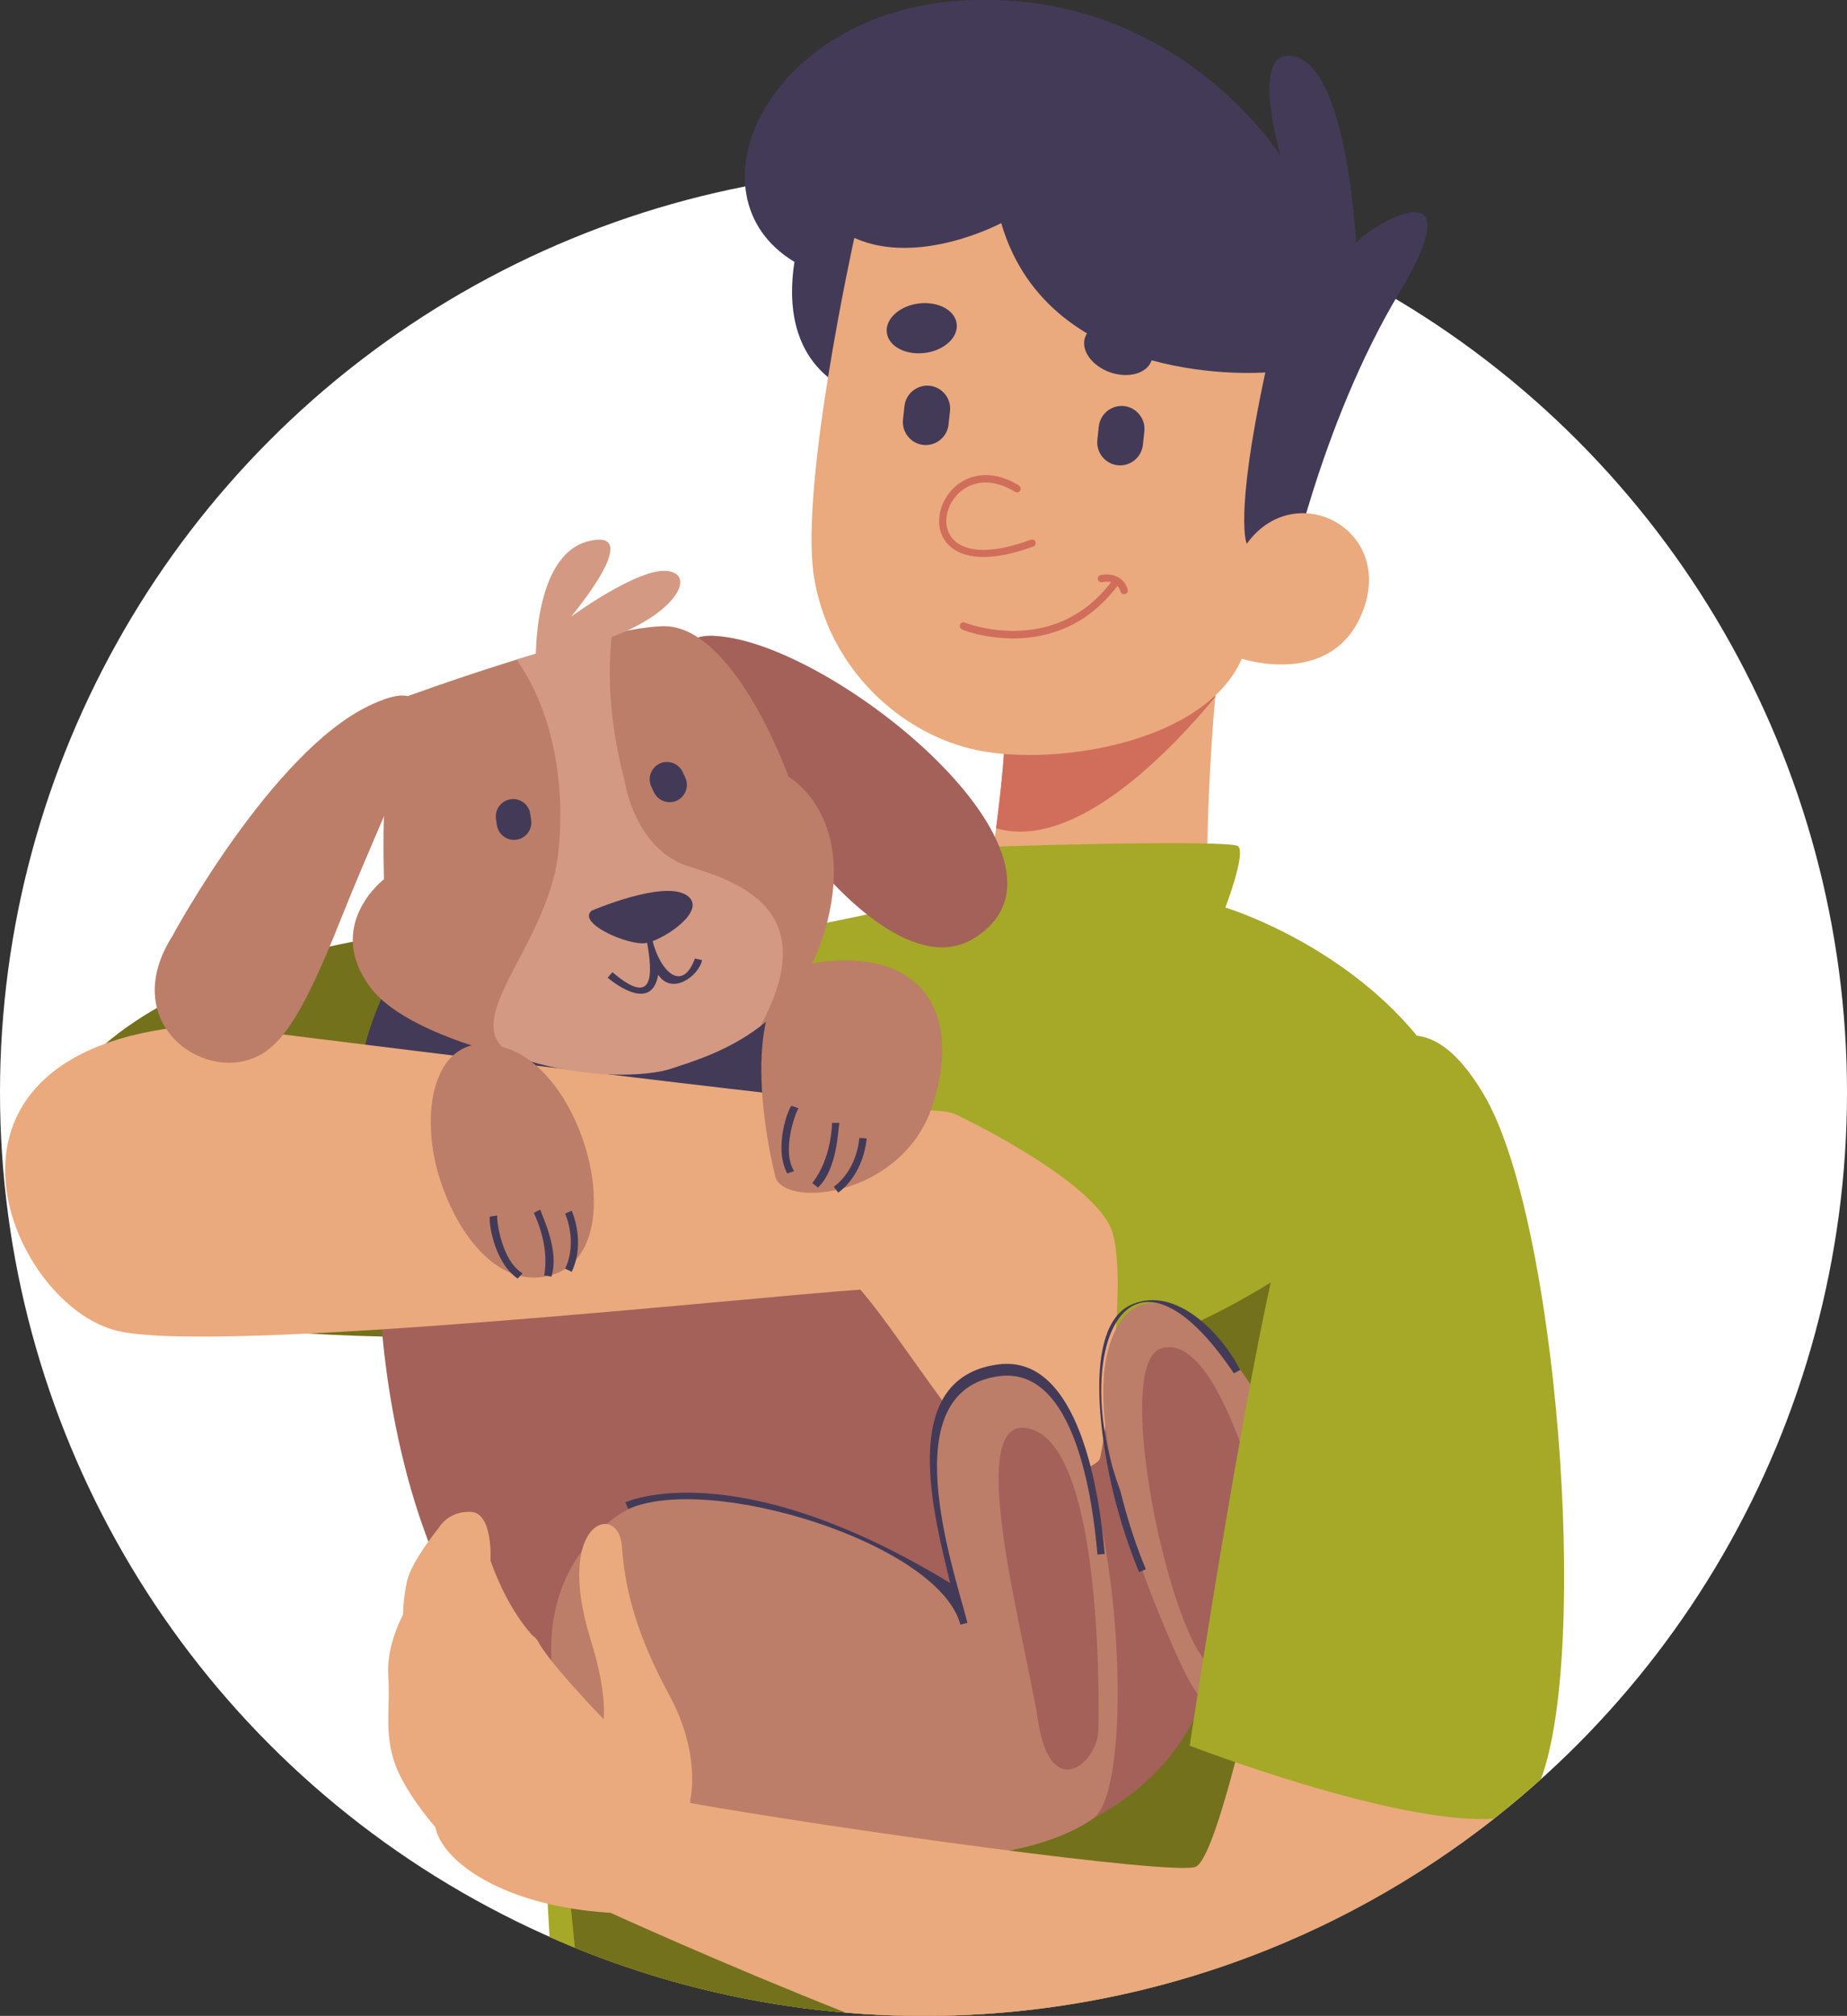 <?xml version="1.0" encoding="UTF-8"?>
<svg id="_Слой_2" data-name="Слой 2" xmlns="http://www.w3.org/2000/svg" viewBox="0 0 163.74 178.73">
  <rect x="0" y="0" width="163.74" height="178.73" fill="#333333" stroke="none"/>
  <defs>
    <style>
      .cls-1 {
        fill: #d16e5b;
      }

      .cls-1, .cls-2, .cls-3, .cls-4, .cls-5, .cls-6, .cls-7, .cls-8, .cls-9 {
        stroke-width: 0px;
      }

      .cls-1, .cls-2, .cls-3, .cls-4, .cls-6, .cls-7, .cls-8, .cls-9 {
        fill-rule: evenodd;
      }

      .cls-2 {
        fill: #d49983;
      }

      .cls-3 {
        fill: #eaaa7d;
      }

      .cls-4 {
        fill: #433a58;
      }

      .cls-5 {
        fill: #fff;
      }

      .cls-6 {
        fill: #a6a828;
      }

      .cls-7 {
        fill: #bc7e68;
      }

      .cls-8 {
        fill: #a36159;
      }

      .cls-9 {
        fill: #74711c;
      }
    </style>
  </defs>
  <g id="OBJECTS">
    <g>
      <circle class="cls-5" cx="81.87" cy="96.86" r="81.87"/>
      <g>
        <path class="cls-9" d="M79.09,82.85s-28.57-4.68-53.87,2.03C-.07,91.59-1.79,109.24,9.3,115.01c11.09,5.78,55.59,2.81,55.59,2.81l14.21-34.98Z"/>
        <path class="cls-4" d="M114.03,52.38s2.92-14.58,10.02-26.43c7.11-11.85-3.1-5.65-3.83-4.37,0,0-.73-15.03-5.22-16.49-4.48-1.46-1.46,8.75-1.46,8.75,0,0-9.37-15.03-28.44-13.78-17.05,1.12-24.52,17.23-14.67,23.16-.54,3.41-.4,8.65,4.55,11.26,4.62,2.44,6.35-2.61,6.99-7.05,8.07,4.25,7.39,10.45,7.39,10.45,0,0,14.15,18.03,24.65,14.48Z"/>
        <path class="cls-3" d="M108.31,55.93s-1.64,13.45-1.23,25.25l-19.81-.92s2.05-11.6,1.85-17.45c-.21-5.85,19.2-6.88,19.2-6.88Z"/>
        <path class="cls-1" d="M108.31,55.93s-.28,2.32-.59,5.88c-3.63,4.41-12.31,13.72-19.42,11.62.47-3.57.91-7.77.81-10.61-.21-5.85,19.2-6.88,19.2-6.88Z"/>
        <path class="cls-3" d="M75.74,21.08s-4.84,21.86-3.59,29.98c1.25,8.12,7.65,14.05,14.52,15.46,6.87,1.41,20.14-.62,23.42-8.12,0,0,8.25,2.74,10.81-4.44,2.57-7.19-6.16-11.6-10.37-5.75,0,0-1.13-2.26,1.64-15.19,0,0-19.09,1.54-23.41-13.24,0,0-7.29,3.9-13.03,1.31Z"/>
        <path class="cls-6" d="M83.79,79.64s-.31-4.21,1.23-4.41c1.54-.21,24.02-.82,24.74-.21.72.62-1.13,5.44-1.13,5.44,0,0,15.66,4.73,21.13,18.31,3.34,8.32,1.31,40.96-.77,65.04-13.32,9.4-29.58,14.92-47.12,14.92-11.8,0-23.02-2.5-33.15-6.99-1.28-22.02-3.13-56.3-2.85-65.35.41-13.63,11.36-21.27,11.36-21.27l26.57-5.47Z"/>
        <path class="cls-9" d="M131.54,117.65c-.02,13.6-1.28,31.47-2.55,46.16-13.32,9.4-29.58,14.92-47.12,14.92-10.93,0-21.36-2.15-30.9-6.04-2.06-19.96-5.04-50.81-5.13-63.17,5.3-1.29,11.93-.11,20.09,5.7,28.62,20.4,59.81-11.66,59.81-11.66l5.79,14.08Z"/>
        <path class="cls-8" d="M37.28,86.17s-7.33,20.05-1.44,43.66c5.89,23.62,23.9,38.63,49.77,34.86,25.87-3.77,24.98-25.16,18.15-33.42-6.83-8.27-19.59-26.41-19.59-26.41l-21.94-20.78-24.96,2.09Z"/>
        <path class="cls-4" d="M35.13,85.77s-3.74,6.88-3.03,10.42c.71,3.54,21.96,8.81,33.58,3.14,11.63-5.67,8.8-8.7,8.8-8.7l-7.72-9.04-31.63,4.19Z"/>
        <path class="cls-3" d="M18.17,90.85s57,7.18,65.12,7.65c.78.04,1.39.23,1.87.52h0s12.01,5.72,13.45,10.21c1.44,4.49-.84,19.4-1.11,20.11-.27.71-4.02,2.32-7.32,1.61-3.3-.71-10.14-12.32-13.91-16.61-9.56.64-56.53,5.73-65.75,3.68-9.84-2.19-19.52-25.45,7.65-27.17Z"/>
        <path class="cls-7" d="M15.33,82.9s8.74-16.18,17.37-20.32c8.62-4.13,2.5,6.33-2.47,18.88-3.61,9.1-5.53,11.63-8.12,12.48-4.85,1.59-11.5-3.72-6.77-11.04Z"/>
        <path class="cls-8" d="M63.33,56.37c-8.07-.35,4.53,14.18,7.29,18.05,2.76,3.87,10.2,12.13,15.69,8.79,11.33-6.91-12.49-26.37-22.98-26.83Z"/>
        <path class="cls-7" d="M35.65,61.9s16.66-6.14,23.04-6.38c6.38-.24,11.22,13.35,11.22,13.35,0,0,5.88,3.29,3.41,12.93-2.47,9.64-10.44,11.81-13.81,12.94-4.77,1.61-22.43-1.6-26.63-7.14-4.2-5.54,1.16-9.65,1.16-9.65,0,0-.45-12.6,1.6-16.05Z"/>
        <path class="cls-2" d="M45.8,58.48c2.84-.88,5.86-1.73,8.46-2.3-.41,3.35-.29,7.7,1.13,13.14,0,0,.9,6,5.65,7.49,4.27,1.34,12.03,3.76,6.37,14.16-2.92,2.24-6.09,3.16-7.91,3.77-2.27.77-7.58.86-12.74-.71-7.74-2.37,1.78-9.47,2.74-18.49.69-6.47-.68-12.78-3.71-17.07Z"/>
        <path class="cls-7" d="M68.7,104.17s-4.62-17.86,4.21-18.9c8.83-1.04,12.43,4.52,9.76,12.74-2.67,8.22-13.48,9.22-13.97,6.16Z"/>
        <path class="cls-7" d="M45.1,93c7.32,2.66,11.18,19.33,2.83,20.24-4.03.44-7.35-3.76-8.94-8.73-2.01-6.27-.35-13.86,6.11-11.51Z"/>
        <path class="cls-7" d="M51.24,155.97s-6.77-12.63,2.54-20.85c9.31-8.23,30.87,5.84,30.87,5.84,0,0-6.05-17.73,4.06-19.69,5.08-.98,8.29,8.31,9.64,18.21,1.33,9.79.85,20.16-1.44,21.76-4.59,3.2-19.14,7.69-45.67-5.26Z"/>
        <path class="cls-7" d="M104.96,148.12s-10.55-21.62-6.02-30.29c4.53-8.67,17.61,9.06,18.23,23.12.62,14.06-7.88,16.09-12.21,7.17Z"/>
        <path class="cls-3" d="M61.2,164.57v-5.04s.98-3.98-1.87-9.25c-2.86-5.27-3.93-9.29-4.2-13.21-.27-3.93-6.07-2.32-2.77,8.3,3.3,10.63-1.34,10.63-1.34,10.63l10.18,8.57Z"/>
        <path class="cls-3" d="M49.09,148.39l-1.44-2.94s-2.39-2.07-4.17-7.09c0,0,.26-4.24-1.75-4.32-2.01-.08-2.82,1.4-2.82,1.4,0,0-2.44,3-2.82,4.72-.38,1.73-.36,3-.36,3,0,0-1.51,2.72-1.31,5.42.19,2.7-.35,4.79.49,7.49.84,2.71,3.67,5.91,3.67,5.91l10.49-13.58Z"/>
        <path class="cls-3" d="M59.08,164.76l1.83-4.95s-11.14-10.6-13.23-14.29c-2.17-3.84-9.14,12.9-9.14,15.94s5.44,7.51,15.58,8.13l4.96-4.83Z"/>
        <path class="cls-3" d="M111.43,148.13s-3.53,16.57-5.43,17.38c-1.9.81-32.09-3.38-45.08-5.7l-6.79,9.78s9.54,4.37,20.86,8.86c2.27.19,4.57.29,6.89.29,19.13,0,36.73-6.57,50.67-17.57.81-3.13,1.32-5.28,1.32-5.28l-22.43-7.75Z"/>
        <path class="cls-4" d="M45.28,70.86c.84-.12,1.61.47,1.73,1.31l.08.55c.11.84-.47,1.61-1.31,1.73h0c-.84.12-1.61-.47-1.73-1.31l-.08-.55c-.12-.83.47-1.61,1.31-1.73Z"/>
        <path class="cls-4" d="M58.48,67.7h0c.76-.36,1.68-.02,2.04.74l.23.5c.36.76.02,1.68-.74,2.04-.76.36-1.68.02-2.04-.74l-.23-.5c-.36-.76-.02-1.68.74-2.04Z"/>
        <path class="cls-2" d="M47.5,58.8s-.33-9.64,4.72-10.83c5.05-1.2-1.6,6.71-1.6,6.71,0,0,5.98-4.39,8.57-4.05,2.59.33.66,3.92-5.52,6.05l-6.18,2.13Z"/>
        <path class="cls-4" d="M52.43,80.75s6.28-2.71,8.39-1.41c1.86,1.15-1.16,3.43-2.96,4.1.64,2.59,2.59,4.67,3.75,1.54l.63.14c-.28,1.4-2.66,3.17-3.89,1.3-.62,3.63-4.47.27-4.48.26l.42-.49c3.82,3.28,3.53-.03,3.08-2.6-.06.01-.11.02-.17.03-1.56.2-6.03-1.76-4.77-2.86Z"/>
        <path class="cls-4" d="M97.29,137.82c-.41-4.77-1.97-16.7-8.71-15.81-9.5,1.25-4.12,16.85-2.81,21.87l-.63.16c-1.89-7.18-22.18-13.48-29.44-10.25l-.26-.59s9.61-4.51,28.79,7.15c-1.32-5.63-4.88-18.18,4.26-19.38,7.24-.95,9,11.63,9.44,16.8l-.65.06Z"/>
        <path class="cls-8" d="M97.37,153.38s.69-24.33-5.81-26.62c-6.5-2.3-.69,18.28.46,25.78,1.15,7.5,5.35,3.6,5.35.84Z"/>
        <path class="cls-8" d="M113.26,140.1c-.59-3.42-4.8-22.18-10.3-20.56-4.48,1.32.86,26.24,4.49,28.22,3.63,1.98,6.73-6.73,5.81-7.66Z"/>
        <path class="cls-6" d="M105.46,154.77s18.29,7.07,26.99,6.47c1.42-1.12,2.8-2.28,4.15-3.49,4.34-11.57,1.44-49.78-5.07-60.73-7.57-12.74-14.18.69-17.28,10.39-3.1,9.71-8.78,47.36-8.78,47.36Z"/>
        <path class="cls-4" d="M109.38,121.75c-9.56-14.17-14.62-1.76-10.05,10.46.59,2.41,1.36,4.8,2.25,6.92l-.6.25c-.89-2.15-1.68-4.57-2.28-7.01-.91-3.73-2.98-14.8,1.69-16.74,3.94-1.64,7.94,2.68,9.56,5.83l-.57.3Z"/>
        <path class="cls-4" d="M44.08,107.77c-.06.5.41,4.06,2.25,5.12l-.44.47c-2.17-1.49-2.61-5.26-2.45-5.5l.64-.09h0ZM50.68,107.34s1.27,2.77,0,5.42l-.58-.28c1.14-2.38,0-4.87,0-4.88l.59-.26h0ZM47.89,107.24c.15.53,1.74,3.64.99,5.95l-.64-.12c.52-2.77-.92-5.52-.92-5.53l.57-.3Z"/>
        <path class="cls-4" d="M70.79,98.26c-.28.41-1.52,3.79-.39,5.57l-.61.21c-1.24-2.32.13-5.87.38-6l.61.22h0ZM76.83,100.94s-.16,3.04-2.52,4.8l-.39-.52c2.12-1.58,2.26-4.32,2.26-4.33l.64.04h0ZM74.41,99.56h-.65s0,3.11-1.75,5.33l.51.4c1.74-1.69,1.77-5.18,1.89-5.73Z"/>
        <g>
          <path class="cls-4" d="M82.41,34.2c1.11.12,1.93,1.12,1.81,2.23l-.13,1.21c-.12,1.11-1.12,1.92-2.23,1.81-1.11-.12-1.92-1.12-1.81-2.23l.13-1.21c.12-1.11,1.12-1.92,2.23-1.81Z"/>
          <path class="cls-4" d="M99.64,36c1.11.12,1.92,1.12,1.81,2.23l-.13,1.21c-.12,1.11-1.12,1.93-2.23,1.81-1.11-.12-1.92-1.12-1.81-2.23l.13-1.21c.12-1.11,1.12-1.92,2.23-1.81Z"/>
          <path class="cls-4" d="M81.43,26.91c1.71-.22,3.23.58,3.38,1.79.16,1.21-1.1,2.37-2.81,2.59-1.71.22-3.23-.58-3.38-1.79-.16-1.21,1.1-2.37,2.81-2.59Z"/>
          <path class="cls-4" d="M99.88,28.84c-1.63-.57-3.28-.1-3.68,1.05-.41,1.15.59,2.55,2.21,3.12,1.63.57,3.28.1,3.68-1.05.4-1.15-.59-2.55-2.21-3.12Z"/>
        </g>
        <path class="cls-1" d="M90.33,43.06c.15.09.2.29.11.44-.09.15-.29.2-.44.11-1.88-1.15-3.48-.98-4.57-.24-.84.58-1.39,1.5-1.51,2.42-.12.89.16,1.79.95,2.35,1.1.78,3.17.95,6.52-.29.17-.06.35.02.41.19.06.17-.02.35-.19.41-3.58,1.32-5.86,1.1-7.11.21-1.01-.71-1.37-1.84-1.21-2.96.15-1.09.79-2.18,1.79-2.87,1.28-.88,3.14-1.09,5.27.22Z"/>
        <path class="cls-1" d="M85.29,55.8c-.17-.06-.25-.25-.18-.42.06-.17.25-.25.42-.18.02,0,7.81,3.15,12.97-3.58-.32-.08-.64-.04-.8,0-.18.03-.34-.08-.38-.26-.03-.18.08-.34.26-.38.29-.06.94-.12,1.51.18.37.19.71.53.88,1.1.05.17-.04.35-.21.41-.17.05-.35-.04-.41-.21-.07-.22-.17-.39-.29-.51-5.46,7.23-13.75,3.88-13.78,3.87Z"/>
      </g>
    </g>
  </g>
</svg>
